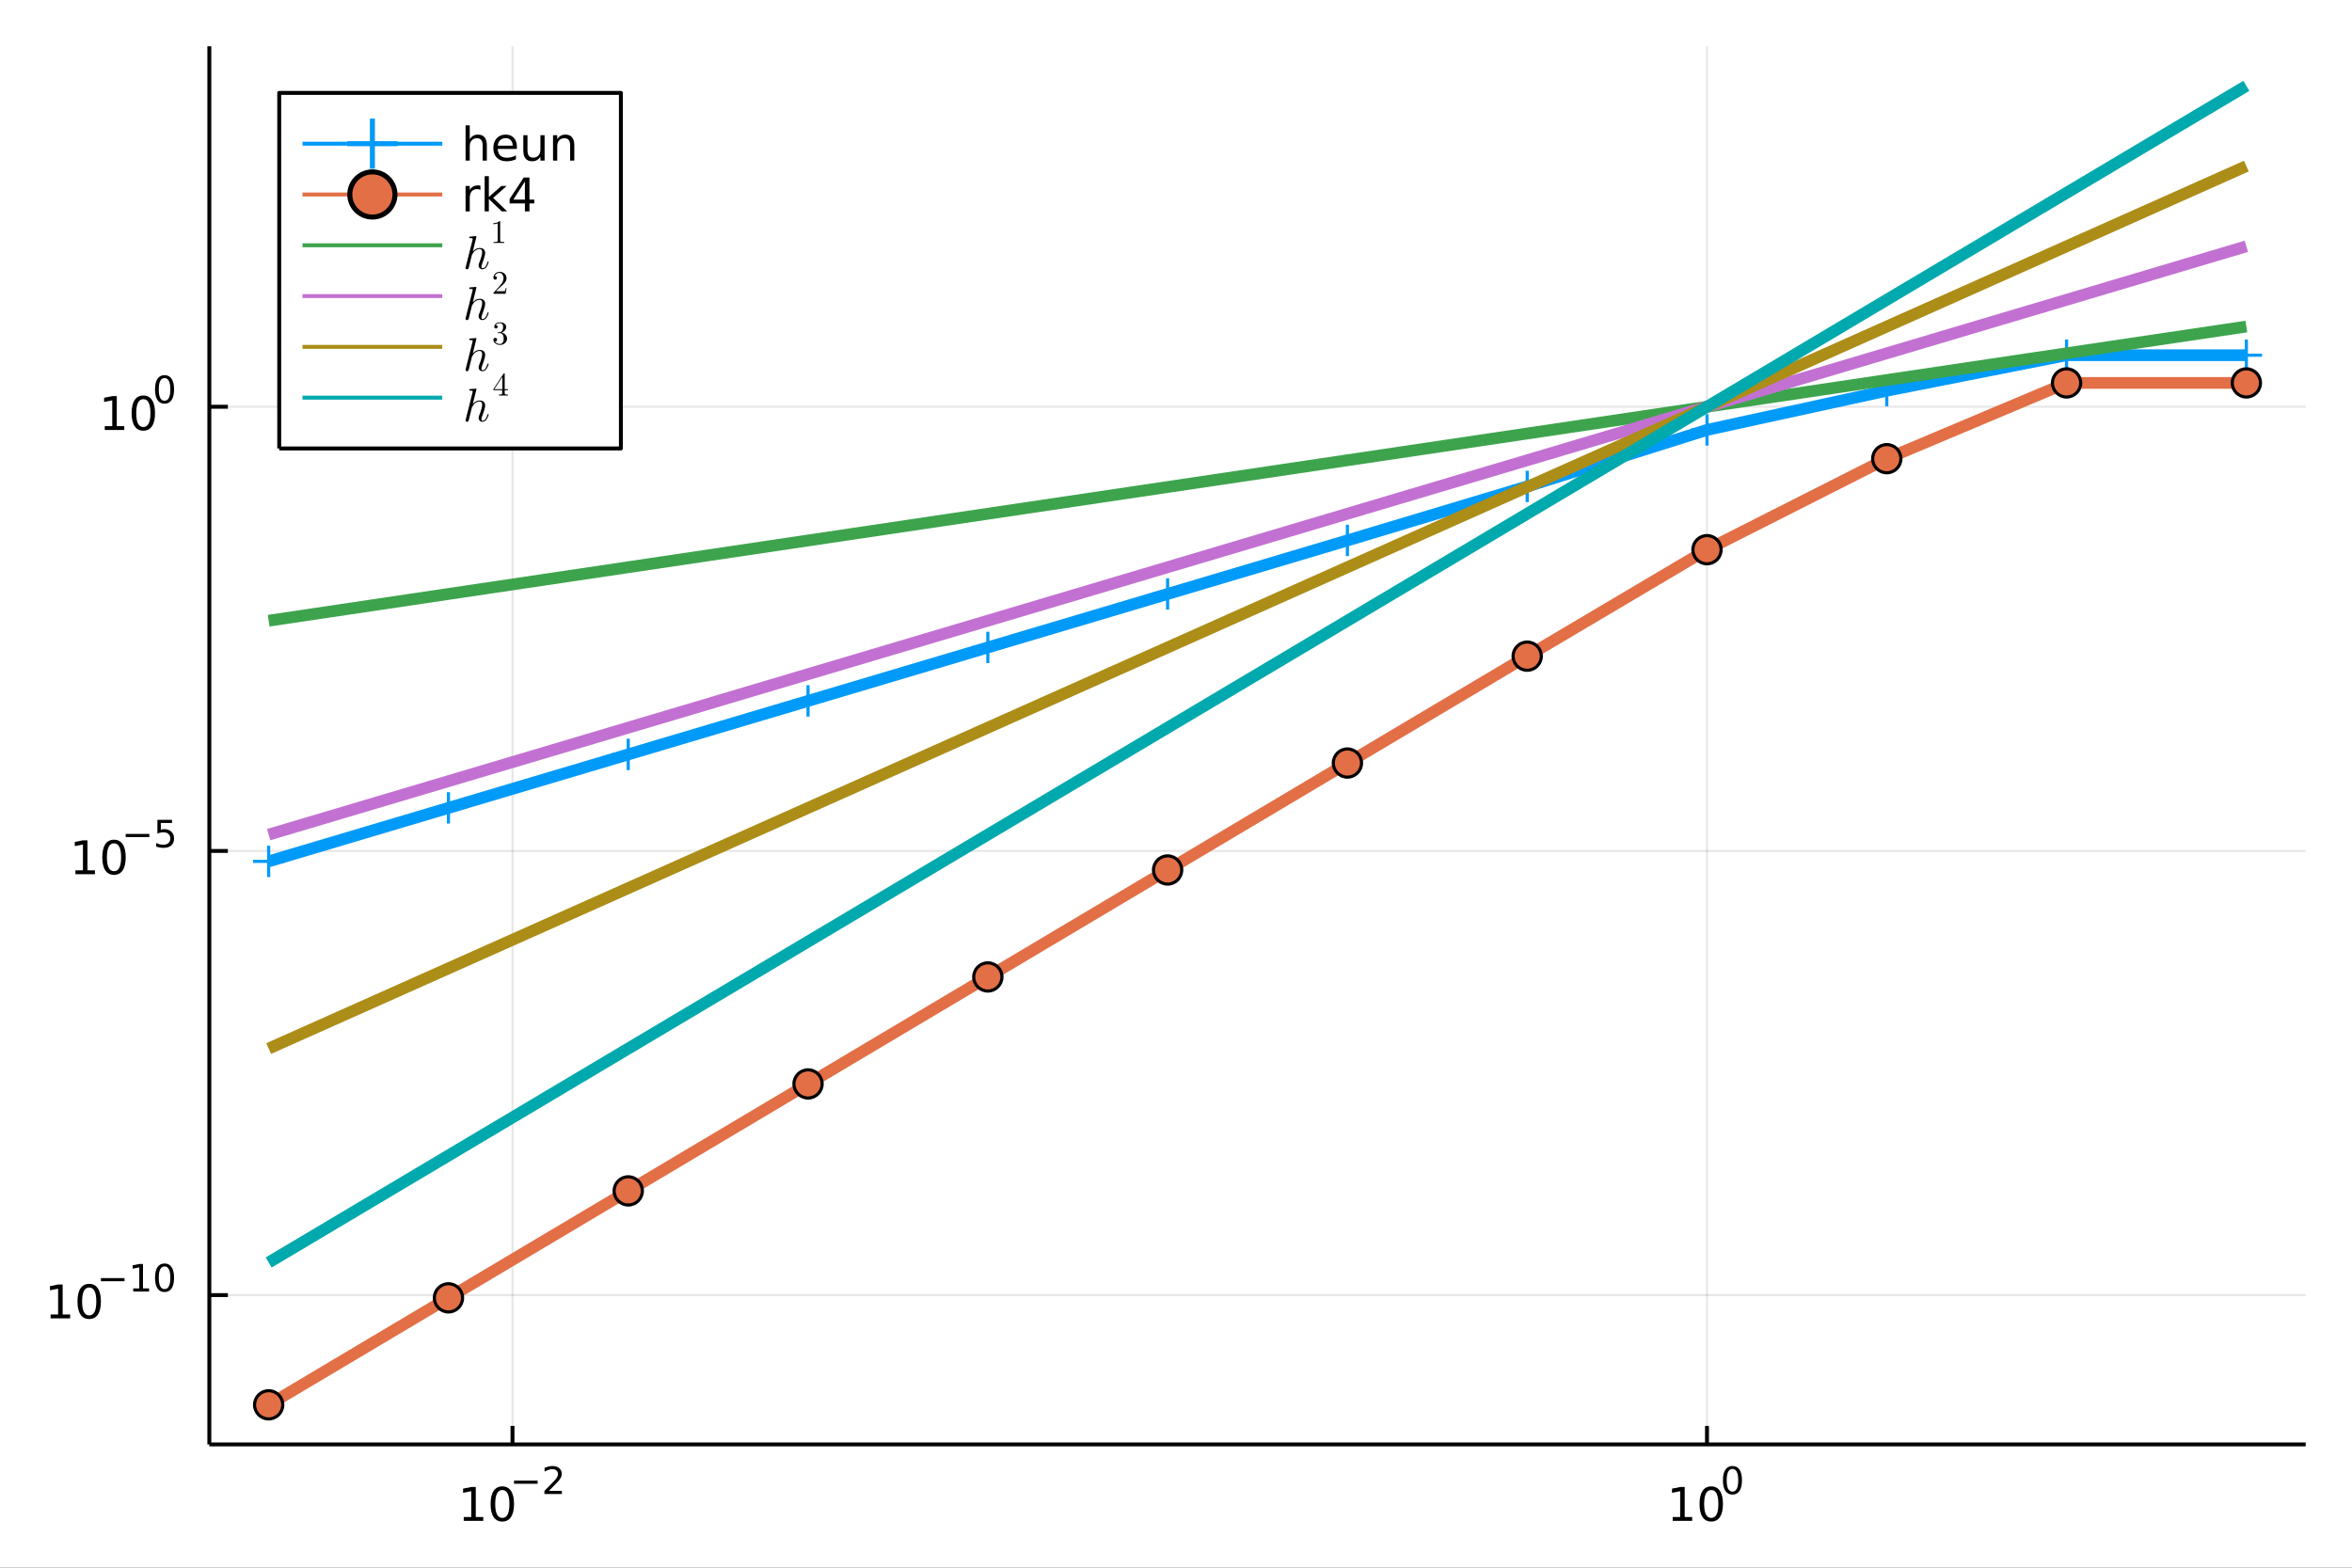 <?xml version="1.0" encoding="utf-8"?>
<svg xmlns="http://www.w3.org/2000/svg" xmlns:xlink="http://www.w3.org/1999/xlink" width="600" height="400" viewBox="0 0 2400 1600">
<rect x="0" y="0" width="2400" height="1600" fill="#333333" stroke="none"/>
<defs>
  <clipPath id="clip980">
    <rect x="0" y="0" width="2400" height="1600"/>
  </clipPath>
</defs>
<path clip-path="url(#clip980)" d="
M0 1600 L2400 1600 L2400 0 L0 0  Z
  " fill="#ffffff" fill-rule="evenodd" fill-opacity="1"/>
<defs>
  <clipPath id="clip981">
    <rect x="480" y="0" width="1681" height="1600"/>
  </clipPath>
</defs>
<defs>
  <clipPath id="clip982">
    <rect x="193" y="47" width="2160" height="1440"/>
  </clipPath>
</defs>
<path clip-path="url(#clip980)" d="
M213.607 1474.16 L2352.76 1474.16 L2352.76 47.244 L213.607 47.244  Z
  " fill="#ffffff" fill-rule="evenodd" fill-opacity="1"/>
<defs>
  <clipPath id="clip983">
    <rect x="213" y="47" width="2140" height="1428"/>
  </clipPath>
</defs>
<polyline clip-path="url(#clip983)" style="stroke:#000000; stroke-linecap:butt; stroke-linejoin:round; stroke-width:2; stroke-opacity:0.1; fill:none" points="
  522.948,1474.16 522.948,47.244 
  "/>
<polyline clip-path="url(#clip983)" style="stroke:#000000; stroke-linecap:butt; stroke-linejoin:round; stroke-width:2; stroke-opacity:0.1; fill:none" points="
  1741.83,1474.16 1741.83,47.244 
  "/>
<polyline clip-path="url(#clip980)" style="stroke:#000000; stroke-linecap:butt; stroke-linejoin:round; stroke-width:4; stroke-opacity:1; fill:none" points="
  213.607,1474.16 2352.76,1474.16 
  "/>
<polyline clip-path="url(#clip980)" style="stroke:#000000; stroke-linecap:butt; stroke-linejoin:round; stroke-width:4; stroke-opacity:1; fill:none" points="
  522.948,1474.16 522.948,1455.27 
  "/>
<polyline clip-path="url(#clip980)" style="stroke:#000000; stroke-linecap:butt; stroke-linejoin:round; stroke-width:4; stroke-opacity:1; fill:none" points="
  1741.83,1474.16 1741.83,1455.27 
  "/>
<path clip-path="url(#clip980)" d="M473.214 1548.29 L480.853 1548.29 L480.853 1521.92 L472.543 1523.59 L472.543 1519.33 L480.806 1517.66 L485.482 1517.66 L485.482 1548.29 L493.121 1548.29 L493.121 1552.22 L473.214 1552.22 L473.214 1548.29 Z" fill="#000000" fill-rule="evenodd" fill-opacity="1" /><path clip-path="url(#clip980)" d="M512.566 1520.74 Q508.954 1520.74 507.126 1524.31 Q505.32 1527.85 505.32 1534.98 Q505.32 1542.09 507.126 1545.65 Q508.954 1549.19 512.566 1549.19 Q516.2 1549.19 518.005 1545.65 Q519.834 1542.09 519.834 1534.98 Q519.834 1527.85 518.005 1524.31 Q516.2 1520.74 512.566 1520.74 M512.566 1517.04 Q518.376 1517.04 521.431 1521.65 Q524.51 1526.23 524.51 1534.98 Q524.51 1543.71 521.431 1548.31 Q518.376 1552.9 512.566 1552.9 Q506.755 1552.9 503.677 1548.31 Q500.621 1543.71 500.621 1534.98 Q500.621 1526.23 503.677 1521.65 Q506.755 1517.04 512.566 1517.04 Z" fill="#000000" fill-rule="evenodd" fill-opacity="1" /><path clip-path="url(#clip980)" d="M524.51 1511.14 L548.621 1511.14 L548.621 1514.34 L524.51 1514.34 L524.51 1511.14 Z" fill="#000000" fill-rule="evenodd" fill-opacity="1" /><path clip-path="url(#clip980)" d="M560.094 1521.62 L573.354 1521.62 L573.354 1524.81 L555.524 1524.81 L555.524 1521.62 Q557.687 1519.38 561.411 1515.62 Q565.153 1511.84 566.113 1510.75 Q567.937 1508.7 568.652 1507.29 Q569.385 1505.86 569.385 1504.48 Q569.385 1502.24 567.805 1500.83 Q566.244 1499.42 563.724 1499.42 Q561.937 1499.42 559.944 1500.04 Q557.969 1500.67 555.712 1501.93 L555.712 1498.09 Q558.007 1497.17 560 1496.7 Q561.994 1496.23 563.649 1496.23 Q568.012 1496.23 570.608 1498.41 Q573.203 1500.59 573.203 1504.24 Q573.203 1505.97 572.545 1507.53 Q571.905 1509.07 570.194 1511.18 Q569.724 1511.72 567.204 1514.34 Q564.683 1516.93 560.094 1521.62 Z" fill="#000000" fill-rule="evenodd" fill-opacity="1" /><path clip-path="url(#clip980)" d="M1706.82 1548.29 L1714.45 1548.29 L1714.45 1521.92 L1706.14 1523.59 L1706.14 1519.33 L1714.41 1517.66 L1719.08 1517.66 L1719.08 1548.29 L1726.72 1548.29 L1726.72 1552.22 L1706.82 1552.22 L1706.82 1548.29 Z" fill="#000000" fill-rule="evenodd" fill-opacity="1" /><path clip-path="url(#clip980)" d="M1746.17 1520.74 Q1742.56 1520.74 1740.73 1524.31 Q1738.92 1527.85 1738.92 1534.98 Q1738.92 1542.09 1740.73 1545.65 Q1742.56 1549.19 1746.17 1549.19 Q1749.8 1549.19 1751.61 1545.65 Q1753.44 1542.09 1753.44 1534.98 Q1753.44 1527.85 1751.61 1524.31 Q1749.8 1520.74 1746.17 1520.74 M1746.17 1517.04 Q1751.98 1517.04 1755.03 1521.65 Q1758.11 1526.23 1758.11 1534.98 Q1758.11 1543.71 1755.03 1548.31 Q1751.98 1552.9 1746.17 1552.9 Q1740.36 1552.9 1737.28 1548.31 Q1734.22 1543.71 1734.22 1534.98 Q1734.22 1526.23 1737.28 1521.65 Q1740.36 1517.04 1746.17 1517.04 Z" fill="#000000" fill-rule="evenodd" fill-opacity="1" /><path clip-path="url(#clip980)" d="M1767.82 1499.24 Q1764.88 1499.24 1763.4 1502.13 Q1761.93 1505.01 1761.93 1510.8 Q1761.93 1516.58 1763.4 1519.47 Q1764.88 1522.35 1767.82 1522.35 Q1770.77 1522.35 1772.24 1519.47 Q1773.72 1516.58 1773.72 1510.8 Q1773.72 1505.01 1772.24 1502.13 Q1770.77 1499.24 1767.82 1499.24 M1767.82 1496.23 Q1772.54 1496.23 1775.02 1499.97 Q1777.52 1503.69 1777.52 1510.8 Q1777.52 1517.89 1775.02 1521.64 Q1772.54 1525.36 1767.82 1525.36 Q1763.1 1525.36 1760.59 1521.64 Q1758.11 1517.89 1758.11 1510.8 Q1758.11 1503.69 1760.59 1499.97 Q1763.1 1496.23 1767.82 1496.23 Z" fill="#000000" fill-rule="evenodd" fill-opacity="1" /><polyline clip-path="url(#clip983)" style="stroke:#000000; stroke-linecap:butt; stroke-linejoin:round; stroke-width:2; stroke-opacity:0.1; fill:none" points="
  213.607,1321.8 2352.76,1321.8 
  "/>
<polyline clip-path="url(#clip983)" style="stroke:#000000; stroke-linecap:butt; stroke-linejoin:round; stroke-width:2; stroke-opacity:0.1; fill:none" points="
  213.607,868.473 2352.76,868.473 
  "/>
<polyline clip-path="url(#clip983)" style="stroke:#000000; stroke-linecap:butt; stroke-linejoin:round; stroke-width:2; stroke-opacity:0.1; fill:none" points="
  213.607,415.145 2352.76,415.145 
  "/>
<polyline clip-path="url(#clip980)" style="stroke:#000000; stroke-linecap:butt; stroke-linejoin:round; stroke-width:4; stroke-opacity:1; fill:none" points="
  213.607,1474.16 213.607,47.244 
  "/>
<polyline clip-path="url(#clip980)" style="stroke:#000000; stroke-linecap:butt; stroke-linejoin:round; stroke-width:4; stroke-opacity:1; fill:none" points="
  213.607,1321.8 232.505,1321.8 
  "/>
<polyline clip-path="url(#clip980)" style="stroke:#000000; stroke-linecap:butt; stroke-linejoin:round; stroke-width:4; stroke-opacity:1; fill:none" points="
  213.607,868.473 232.505,868.473 
  "/>
<polyline clip-path="url(#clip980)" style="stroke:#000000; stroke-linecap:butt; stroke-linejoin:round; stroke-width:4; stroke-opacity:1; fill:none" points="
  213.607,415.145 232.505,415.145 
  "/>
<path clip-path="url(#clip980)" d="M51.663 1341.59 L59.302 1341.59 L59.302 1315.23 L50.992 1316.89 L50.992 1312.64 L59.256 1310.97 L63.932 1310.97 L63.932 1341.59 L71.571 1341.59 L71.571 1345.53 L51.663 1345.53 L51.663 1341.59 Z" fill="#000000" fill-rule="evenodd" fill-opacity="1" /><path clip-path="url(#clip980)" d="M91.015 1314.05 Q87.404 1314.05 85.575 1317.61 Q83.77 1321.15 83.77 1328.28 Q83.77 1335.39 85.575 1338.95 Q87.404 1342.5 91.015 1342.5 Q94.649 1342.5 96.455 1338.95 Q98.284 1335.39 98.284 1328.28 Q98.284 1321.15 96.455 1317.61 Q94.649 1314.05 91.015 1314.05 M91.015 1310.34 Q96.825 1310.34 99.881 1314.95 Q102.959 1319.53 102.959 1328.28 Q102.959 1337.01 99.881 1341.62 Q96.825 1346.2 91.015 1346.2 Q85.205 1346.2 82.126 1341.62 Q79.071 1337.01 79.071 1328.28 Q79.071 1319.53 82.126 1314.95 Q85.205 1310.34 91.015 1310.34 Z" fill="#000000" fill-rule="evenodd" fill-opacity="1" /><path clip-path="url(#clip980)" d="M102.959 1304.44 L127.071 1304.44 L127.071 1307.64 L102.959 1307.64 L102.959 1304.44 Z" fill="#000000" fill-rule="evenodd" fill-opacity="1" /><path clip-path="url(#clip980)" d="M135.929 1314.92 L142.136 1314.92 L142.136 1293.5 L135.384 1294.85 L135.384 1291.39 L142.098 1290.04 L145.898 1290.04 L145.898 1314.92 L152.104 1314.92 L152.104 1318.12 L135.929 1318.12 L135.929 1314.92 Z" fill="#000000" fill-rule="evenodd" fill-opacity="1" /><path clip-path="url(#clip980)" d="M167.903 1292.54 Q164.969 1292.54 163.483 1295.44 Q162.016 1298.31 162.016 1304.11 Q162.016 1309.88 163.483 1312.78 Q164.969 1315.65 167.903 1315.65 Q170.855 1315.65 172.322 1312.78 Q173.808 1309.88 173.808 1304.11 Q173.808 1298.31 172.322 1295.44 Q170.855 1292.54 167.903 1292.54 M167.903 1289.53 Q172.623 1289.53 175.106 1293.27 Q177.607 1297 177.607 1304.11 Q177.607 1311.2 175.106 1314.94 Q172.623 1318.66 167.903 1318.66 Q163.182 1318.66 160.68 1314.94 Q158.198 1311.2 158.198 1304.11 Q158.198 1297 160.68 1293.27 Q163.182 1289.53 167.903 1289.53 Z" fill="#000000" fill-rule="evenodd" fill-opacity="1" /><path clip-path="url(#clip980)" d="M76.979 888.265 L84.618 888.265 L84.618 861.9 L76.307 863.567 L76.307 859.307 L84.571 857.641 L89.247 857.641 L89.247 888.265 L96.886 888.265 L96.886 892.201 L76.979 892.201 L76.979 888.265 Z" fill="#000000" fill-rule="evenodd" fill-opacity="1" /><path clip-path="url(#clip980)" d="M116.33 860.719 Q112.719 860.719 110.891 864.284 Q109.085 867.826 109.085 874.955 Q109.085 882.062 110.891 885.627 Q112.719 889.168 116.33 889.168 Q119.965 889.168 121.77 885.627 Q123.599 882.062 123.599 874.955 Q123.599 867.826 121.77 864.284 Q119.965 860.719 116.33 860.719 M116.33 857.016 Q122.14 857.016 125.196 861.622 Q128.275 866.205 128.275 874.955 Q128.275 883.682 125.196 888.289 Q122.14 892.872 116.33 892.872 Q110.52 892.872 107.441 888.289 Q104.386 883.682 104.386 874.955 Q104.386 866.205 107.441 861.622 Q110.52 857.016 116.33 857.016 Z" fill="#000000" fill-rule="evenodd" fill-opacity="1" /><path clip-path="url(#clip980)" d="M128.275 851.117 L152.386 851.117 L152.386 854.314 L128.275 854.314 L128.275 851.117 Z" fill="#000000" fill-rule="evenodd" fill-opacity="1" /><path clip-path="url(#clip980)" d="M160.624 836.71 L175.539 836.71 L175.539 839.908 L164.103 839.908 L164.103 846.791 Q164.931 846.509 165.759 846.377 Q166.586 846.227 167.414 846.227 Q172.116 846.227 174.862 848.804 Q177.607 851.38 177.607 855.781 Q177.607 860.314 174.786 862.834 Q171.965 865.336 166.831 865.336 Q165.063 865.336 163.22 865.035 Q161.395 864.734 159.439 864.132 L159.439 860.314 Q161.132 861.236 162.937 861.687 Q164.743 862.138 166.755 862.138 Q170.009 862.138 171.909 860.427 Q173.808 858.715 173.808 855.781 Q173.808 852.847 171.909 851.136 Q170.009 849.424 166.755 849.424 Q165.232 849.424 163.709 849.763 Q162.204 850.101 160.624 850.816 L160.624 836.71 Z" fill="#000000" fill-rule="evenodd" fill-opacity="1" /><path clip-path="url(#clip980)" d="M106.902 434.938 L114.541 434.938 L114.541 408.572 L106.231 410.239 L106.231 405.98 L114.494 404.313 L119.17 404.313 L119.17 434.938 L126.809 434.938 L126.809 438.873 L106.902 438.873 L106.902 434.938 Z" fill="#000000" fill-rule="evenodd" fill-opacity="1" /><path clip-path="url(#clip980)" d="M146.253 407.392 Q142.642 407.392 140.814 410.956 Q139.008 414.498 139.008 421.628 Q139.008 428.734 140.814 432.299 Q142.642 435.84 146.253 435.84 Q149.888 435.84 151.693 432.299 Q153.522 428.734 153.522 421.628 Q153.522 414.498 151.693 410.956 Q149.888 407.392 146.253 407.392 M146.253 403.688 Q152.064 403.688 155.119 408.294 Q158.198 412.878 158.198 421.628 Q158.198 430.354 155.119 434.961 Q152.064 439.544 146.253 439.544 Q140.443 439.544 137.365 434.961 Q134.309 430.354 134.309 421.628 Q134.309 412.878 137.365 408.294 Q140.443 403.688 146.253 403.688 Z" fill="#000000" fill-rule="evenodd" fill-opacity="1" /><path clip-path="url(#clip980)" d="M167.903 385.884 Q164.969 385.884 163.483 388.78 Q162.016 391.658 162.016 397.451 Q162.016 403.225 163.483 406.121 Q164.969 408.999 167.903 408.999 Q170.855 408.999 172.322 406.121 Q173.808 403.225 173.808 397.451 Q173.808 391.658 172.322 388.78 Q170.855 385.884 167.903 385.884 M167.903 382.875 Q172.623 382.875 175.106 386.617 Q177.607 390.341 177.607 397.451 Q177.607 404.541 175.106 408.284 Q172.623 412.008 167.903 412.008 Q163.182 412.008 160.68 408.284 Q158.198 404.541 158.198 397.451 Q158.198 390.341 160.68 386.617 Q163.182 382.875 167.903 382.875 Z" fill="#000000" fill-rule="evenodd" fill-opacity="1" /><polyline clip-path="url(#clip983)" style="stroke:#009af9; stroke-linecap:butt; stroke-linejoin:round; stroke-width:12; stroke-opacity:1; fill:none" points="
  2292.21,362.533 2108.75,362.533 1925.29,398.747 1741.83,438.77 1558.37,496.463 1374.91,551.552 1191.45,606.194 1007.99,660.784 824.531,715.369 641.07,769.955 
  457.61,824.541 274.149,879.127 
  "/>
<line clip-path="url(#clip983)" x1="2292.21" y1="362.533" x2="2292.21" y2="346.533" style="stroke:#009af9; stroke-width:3.2; stroke-opacity:1"/>
<line clip-path="url(#clip983)" x1="2292.21" y1="362.533" x2="2276.21" y2="362.533" style="stroke:#009af9; stroke-width:3.2; stroke-opacity:1"/>
<line clip-path="url(#clip983)" x1="2292.21" y1="362.533" x2="2292.21" y2="378.533" style="stroke:#009af9; stroke-width:3.2; stroke-opacity:1"/>
<line clip-path="url(#clip983)" x1="2292.21" y1="362.533" x2="2308.21" y2="362.533" style="stroke:#009af9; stroke-width:3.2; stroke-opacity:1"/>
<line clip-path="url(#clip983)" x1="2108.75" y1="362.533" x2="2108.75" y2="346.533" style="stroke:#009af9; stroke-width:3.2; stroke-opacity:1"/>
<line clip-path="url(#clip983)" x1="2108.75" y1="362.533" x2="2092.75" y2="362.533" style="stroke:#009af9; stroke-width:3.2; stroke-opacity:1"/>
<line clip-path="url(#clip983)" x1="2108.75" y1="362.533" x2="2108.75" y2="378.533" style="stroke:#009af9; stroke-width:3.2; stroke-opacity:1"/>
<line clip-path="url(#clip983)" x1="2108.75" y1="362.533" x2="2124.75" y2="362.533" style="stroke:#009af9; stroke-width:3.2; stroke-opacity:1"/>
<line clip-path="url(#clip983)" x1="1925.29" y1="398.747" x2="1925.29" y2="382.747" style="stroke:#009af9; stroke-width:3.2; stroke-opacity:1"/>
<line clip-path="url(#clip983)" x1="1925.29" y1="398.747" x2="1909.29" y2="398.747" style="stroke:#009af9; stroke-width:3.2; stroke-opacity:1"/>
<line clip-path="url(#clip983)" x1="1925.29" y1="398.747" x2="1925.29" y2="414.747" style="stroke:#009af9; stroke-width:3.2; stroke-opacity:1"/>
<line clip-path="url(#clip983)" x1="1925.29" y1="398.747" x2="1941.29" y2="398.747" style="stroke:#009af9; stroke-width:3.2; stroke-opacity:1"/>
<line clip-path="url(#clip983)" x1="1741.83" y1="438.77" x2="1741.83" y2="422.77" style="stroke:#009af9; stroke-width:3.2; stroke-opacity:1"/>
<line clip-path="url(#clip983)" x1="1741.83" y1="438.77" x2="1725.83" y2="438.77" style="stroke:#009af9; stroke-width:3.2; stroke-opacity:1"/>
<line clip-path="url(#clip983)" x1="1741.83" y1="438.77" x2="1741.83" y2="454.77" style="stroke:#009af9; stroke-width:3.2; stroke-opacity:1"/>
<line clip-path="url(#clip983)" x1="1741.83" y1="438.77" x2="1757.83" y2="438.77" style="stroke:#009af9; stroke-width:3.2; stroke-opacity:1"/>
<line clip-path="url(#clip983)" x1="1558.37" y1="496.463" x2="1558.37" y2="480.463" style="stroke:#009af9; stroke-width:3.2; stroke-opacity:1"/>
<line clip-path="url(#clip983)" x1="1558.37" y1="496.463" x2="1542.37" y2="496.463" style="stroke:#009af9; stroke-width:3.2; stroke-opacity:1"/>
<line clip-path="url(#clip983)" x1="1558.37" y1="496.463" x2="1558.37" y2="512.463" style="stroke:#009af9; stroke-width:3.2; stroke-opacity:1"/>
<line clip-path="url(#clip983)" x1="1558.37" y1="496.463" x2="1574.37" y2="496.463" style="stroke:#009af9; stroke-width:3.2; stroke-opacity:1"/>
<line clip-path="url(#clip983)" x1="1374.91" y1="551.552" x2="1374.91" y2="535.552" style="stroke:#009af9; stroke-width:3.2; stroke-opacity:1"/>
<line clip-path="url(#clip983)" x1="1374.91" y1="551.552" x2="1358.91" y2="551.552" style="stroke:#009af9; stroke-width:3.2; stroke-opacity:1"/>
<line clip-path="url(#clip983)" x1="1374.91" y1="551.552" x2="1374.91" y2="567.552" style="stroke:#009af9; stroke-width:3.2; stroke-opacity:1"/>
<line clip-path="url(#clip983)" x1="1374.91" y1="551.552" x2="1390.91" y2="551.552" style="stroke:#009af9; stroke-width:3.2; stroke-opacity:1"/>
<line clip-path="url(#clip983)" x1="1191.45" y1="606.194" x2="1191.45" y2="590.194" style="stroke:#009af9; stroke-width:3.2; stroke-opacity:1"/>
<line clip-path="url(#clip983)" x1="1191.45" y1="606.194" x2="1175.45" y2="606.194" style="stroke:#009af9; stroke-width:3.2; stroke-opacity:1"/>
<line clip-path="url(#clip983)" x1="1191.45" y1="606.194" x2="1191.45" y2="622.194" style="stroke:#009af9; stroke-width:3.2; stroke-opacity:1"/>
<line clip-path="url(#clip983)" x1="1191.45" y1="606.194" x2="1207.45" y2="606.194" style="stroke:#009af9; stroke-width:3.2; stroke-opacity:1"/>
<line clip-path="url(#clip983)" x1="1007.99" y1="660.784" x2="1007.99" y2="644.784" style="stroke:#009af9; stroke-width:3.2; stroke-opacity:1"/>
<line clip-path="url(#clip983)" x1="1007.99" y1="660.784" x2="991.991" y2="660.784" style="stroke:#009af9; stroke-width:3.2; stroke-opacity:1"/>
<line clip-path="url(#clip983)" x1="1007.99" y1="660.784" x2="1007.99" y2="676.784" style="stroke:#009af9; stroke-width:3.2; stroke-opacity:1"/>
<line clip-path="url(#clip983)" x1="1007.99" y1="660.784" x2="1023.99" y2="660.784" style="stroke:#009af9; stroke-width:3.2; stroke-opacity:1"/>
<line clip-path="url(#clip983)" x1="824.531" y1="715.369" x2="824.531" y2="699.369" style="stroke:#009af9; stroke-width:3.2; stroke-opacity:1"/>
<line clip-path="url(#clip983)" x1="824.531" y1="715.369" x2="808.531" y2="715.369" style="stroke:#009af9; stroke-width:3.2; stroke-opacity:1"/>
<line clip-path="url(#clip983)" x1="824.531" y1="715.369" x2="824.531" y2="731.369" style="stroke:#009af9; stroke-width:3.2; stroke-opacity:1"/>
<line clip-path="url(#clip983)" x1="824.531" y1="715.369" x2="840.531" y2="715.369" style="stroke:#009af9; stroke-width:3.2; stroke-opacity:1"/>
<line clip-path="url(#clip983)" x1="641.07" y1="769.955" x2="641.07" y2="753.955" style="stroke:#009af9; stroke-width:3.2; stroke-opacity:1"/>
<line clip-path="url(#clip983)" x1="641.07" y1="769.955" x2="625.07" y2="769.955" style="stroke:#009af9; stroke-width:3.2; stroke-opacity:1"/>
<line clip-path="url(#clip983)" x1="641.07" y1="769.955" x2="641.07" y2="785.955" style="stroke:#009af9; stroke-width:3.2; stroke-opacity:1"/>
<line clip-path="url(#clip983)" x1="641.07" y1="769.955" x2="657.07" y2="769.955" style="stroke:#009af9; stroke-width:3.2; stroke-opacity:1"/>
<line clip-path="url(#clip983)" x1="457.61" y1="824.541" x2="457.61" y2="808.541" style="stroke:#009af9; stroke-width:3.2; stroke-opacity:1"/>
<line clip-path="url(#clip983)" x1="457.61" y1="824.541" x2="441.61" y2="824.541" style="stroke:#009af9; stroke-width:3.2; stroke-opacity:1"/>
<line clip-path="url(#clip983)" x1="457.61" y1="824.541" x2="457.61" y2="840.541" style="stroke:#009af9; stroke-width:3.2; stroke-opacity:1"/>
<line clip-path="url(#clip983)" x1="457.61" y1="824.541" x2="473.61" y2="824.541" style="stroke:#009af9; stroke-width:3.2; stroke-opacity:1"/>
<line clip-path="url(#clip983)" x1="274.149" y1="879.127" x2="274.149" y2="863.127" style="stroke:#009af9; stroke-width:3.2; stroke-opacity:1"/>
<line clip-path="url(#clip983)" x1="274.149" y1="879.127" x2="258.149" y2="879.127" style="stroke:#009af9; stroke-width:3.2; stroke-opacity:1"/>
<line clip-path="url(#clip983)" x1="274.149" y1="879.127" x2="274.149" y2="895.127" style="stroke:#009af9; stroke-width:3.2; stroke-opacity:1"/>
<line clip-path="url(#clip983)" x1="274.149" y1="879.127" x2="290.149" y2="879.127" style="stroke:#009af9; stroke-width:3.2; stroke-opacity:1"/>
<polyline clip-path="url(#clip983)" style="stroke:#e26f46; stroke-linecap:butt; stroke-linejoin:round; stroke-width:12; stroke-opacity:1; fill:none" points="
  2292.21,390.813 2108.75,390.813 1925.29,468.13 1741.83,561.027 1558.37,669.677 1374.91,778.766 1191.45,887.92 1007.99,997.087 824.531,1106.26 641.07,1215.43 
  457.61,1324.6 274.149,1433.78 
  "/>
<circle clip-path="url(#clip983)" cx="2292.21" cy="390.813" r="14.4" fill="#e26f46" fill-rule="evenodd" fill-opacity="1" stroke="#000000" stroke-opacity="1" stroke-width="3.2"/>
<circle clip-path="url(#clip983)" cx="2108.75" cy="390.813" r="14.4" fill="#e26f46" fill-rule="evenodd" fill-opacity="1" stroke="#000000" stroke-opacity="1" stroke-width="3.2"/>
<circle clip-path="url(#clip983)" cx="1925.29" cy="468.13" r="14.4" fill="#e26f46" fill-rule="evenodd" fill-opacity="1" stroke="#000000" stroke-opacity="1" stroke-width="3.2"/>
<circle clip-path="url(#clip983)" cx="1741.83" cy="561.027" r="14.4" fill="#e26f46" fill-rule="evenodd" fill-opacity="1" stroke="#000000" stroke-opacity="1" stroke-width="3.2"/>
<circle clip-path="url(#clip983)" cx="1558.37" cy="669.677" r="14.4" fill="#e26f46" fill-rule="evenodd" fill-opacity="1" stroke="#000000" stroke-opacity="1" stroke-width="3.2"/>
<circle clip-path="url(#clip983)" cx="1374.91" cy="778.766" r="14.4" fill="#e26f46" fill-rule="evenodd" fill-opacity="1" stroke="#000000" stroke-opacity="1" stroke-width="3.2"/>
<circle clip-path="url(#clip983)" cx="1191.45" cy="887.92" r="14.4" fill="#e26f46" fill-rule="evenodd" fill-opacity="1" stroke="#000000" stroke-opacity="1" stroke-width="3.2"/>
<circle clip-path="url(#clip983)" cx="1007.99" cy="997.087" r="14.4" fill="#e26f46" fill-rule="evenodd" fill-opacity="1" stroke="#000000" stroke-opacity="1" stroke-width="3.2"/>
<circle clip-path="url(#clip983)" cx="824.531" cy="1106.26" r="14.4" fill="#e26f46" fill-rule="evenodd" fill-opacity="1" stroke="#000000" stroke-opacity="1" stroke-width="3.2"/>
<circle clip-path="url(#clip983)" cx="641.07" cy="1215.43" r="14.4" fill="#e26f46" fill-rule="evenodd" fill-opacity="1" stroke="#000000" stroke-opacity="1" stroke-width="3.2"/>
<circle clip-path="url(#clip983)" cx="457.61" cy="1324.6" r="14.4" fill="#e26f46" fill-rule="evenodd" fill-opacity="1" stroke="#000000" stroke-opacity="1" stroke-width="3.2"/>
<circle clip-path="url(#clip983)" cx="274.149" cy="1433.78" r="14.4" fill="#e26f46" fill-rule="evenodd" fill-opacity="1" stroke="#000000" stroke-opacity="1" stroke-width="3.2"/>
<polyline clip-path="url(#clip983)" style="stroke:#3da44d; stroke-linecap:butt; stroke-linejoin:round; stroke-width:12; stroke-opacity:1; fill:none" points="
  2292.21,333.266 2108.75,360.559 1925.29,387.852 1741.83,415.145 1558.37,442.438 1374.91,469.731 1191.45,497.024 1007.99,524.317 824.531,551.611 641.07,578.904 
  457.61,606.197 274.149,633.49 
  "/>
<polyline clip-path="url(#clip983)" style="stroke:#c271d2; stroke-linecap:butt; stroke-linejoin:round; stroke-width:12; stroke-opacity:1; fill:none" points="
  2292.21,251.387 2108.75,305.973 1925.29,360.559 1741.83,415.145 1558.37,469.731 1374.91,524.317 1191.45,578.904 1007.99,633.49 824.531,688.076 641.07,742.662 
  457.61,797.248 274.149,851.834 
  "/>
<polyline clip-path="url(#clip983)" style="stroke:#ac8d18; stroke-linecap:butt; stroke-linejoin:round; stroke-width:12; stroke-opacity:1; fill:none" points="
  2292.21,169.508 2108.75,251.387 1925.29,333.266 1741.83,415.145 1558.37,497.024 1374.91,578.904 1191.45,660.783 1007.99,742.662 824.531,824.541 641.07,906.42 
  457.61,988.299 274.149,1070.18 
  "/>
<polyline clip-path="url(#clip983)" style="stroke:#00a9ad; stroke-linecap:butt; stroke-linejoin:round; stroke-width:12; stroke-opacity:1; fill:none" points="
  2292.21,87.629 2108.75,196.801 1925.29,305.973 1741.83,415.145 1558.37,524.317 1374.91,633.49 1191.45,742.662 1007.99,851.834 824.531,961.006 641.07,1070.18 
  457.61,1179.35 274.149,1288.52 
  "/>
<path clip-path="url(#clip980)" d="
M284.912 457.688 L633.567 457.688 L633.567 94.808 L284.912 94.808  Z
  " fill="#ffffff" fill-rule="evenodd" fill-opacity="1"/>
<polyline clip-path="url(#clip980)" style="stroke:#000000; stroke-linecap:butt; stroke-linejoin:round; stroke-width:4; stroke-opacity:1; fill:none" points="
  284.912,457.688 633.567,457.688 633.567,94.808 284.912,94.808 284.912,457.688 
  "/>
<polyline clip-path="url(#clip980)" style="stroke:#009af9; stroke-linecap:butt; stroke-linejoin:round; stroke-width:4; stroke-opacity:1; fill:none" points="
  308.681,146.648 451.291,146.648 
  "/>
<line clip-path="url(#clip980)" x1="379.986" y1="146.648" x2="379.986" y2="121.048" style="stroke:#009af9; stroke-width:5.12; stroke-opacity:1"/>
<line clip-path="url(#clip980)" x1="379.986" y1="146.648" x2="354.386" y2="146.648" style="stroke:#009af9; stroke-width:5.12; stroke-opacity:1"/>
<line clip-path="url(#clip980)" x1="379.986" y1="146.648" x2="379.986" y2="172.248" style="stroke:#009af9; stroke-width:5.12; stroke-opacity:1"/>
<line clip-path="url(#clip980)" x1="379.986" y1="146.648" x2="405.586" y2="146.648" style="stroke:#009af9; stroke-width:5.12; stroke-opacity:1"/>
<path clip-path="url(#clip980)" d="M496.772 148.28 L496.772 163.928 L492.513 163.928 L492.513 148.419 Q492.513 144.738 491.077 142.91 Q489.642 141.081 486.772 141.081 Q483.323 141.081 481.332 143.28 Q479.341 145.479 479.341 149.275 L479.341 163.928 L475.059 163.928 L475.059 127.91 L479.341 127.91 L479.341 142.03 Q480.869 139.692 482.929 138.535 Q485.013 137.377 487.721 137.377 Q492.188 137.377 494.48 140.155 Q496.772 142.91 496.772 148.28 Z" fill="#000000" fill-rule="evenodd" fill-opacity="1" /><path clip-path="url(#clip980)" d="M527.443 149.9 L527.443 151.984 L507.86 151.984 Q508.137 156.382 510.499 158.697 Q512.883 160.988 517.119 160.988 Q519.573 160.988 521.864 160.386 Q524.179 159.785 526.448 158.581 L526.448 162.609 Q524.156 163.581 521.749 164.09 Q519.341 164.599 516.864 164.599 Q510.661 164.599 507.026 160.988 Q503.415 157.377 503.415 151.22 Q503.415 144.854 506.841 141.127 Q510.29 137.377 516.124 137.377 Q521.355 137.377 524.387 140.757 Q527.443 144.113 527.443 149.9 M523.184 148.65 Q523.137 145.155 521.216 143.072 Q519.318 140.988 516.17 140.988 Q512.605 140.988 510.452 143.002 Q508.323 145.016 507.999 148.674 L523.184 148.65 Z" fill="#000000" fill-rule="evenodd" fill-opacity="1" /><path clip-path="url(#clip980)" d="M533.994 153.697 L533.994 138.002 L538.253 138.002 L538.253 153.535 Q538.253 157.215 539.688 159.067 Q541.123 160.896 543.994 160.896 Q547.443 160.896 549.434 158.697 Q551.447 156.498 551.447 152.701 L551.447 138.002 L555.707 138.002 L555.707 163.928 L551.447 163.928 L551.447 159.947 Q549.897 162.308 547.836 163.465 Q545.799 164.599 543.091 164.599 Q538.623 164.599 536.309 161.822 Q533.994 159.044 533.994 153.697 M544.711 137.377 L544.711 137.377 Z" fill="#000000" fill-rule="evenodd" fill-opacity="1" /><path clip-path="url(#clip980)" d="M586.031 148.28 L586.031 163.928 L581.771 163.928 L581.771 148.419 Q581.771 144.738 580.336 142.91 Q578.901 141.081 576.031 141.081 Q572.582 141.081 570.591 143.28 Q568.6 145.479 568.6 149.275 L568.6 163.928 L564.318 163.928 L564.318 138.002 L568.6 138.002 L568.6 142.03 Q570.128 139.692 572.188 138.535 Q574.271 137.377 576.98 137.377 Q581.447 137.377 583.739 140.155 Q586.031 142.91 586.031 148.28 Z" fill="#000000" fill-rule="evenodd" fill-opacity="1" /><polyline clip-path="url(#clip980)" style="stroke:#e26f46; stroke-linecap:butt; stroke-linejoin:round; stroke-width:4; stroke-opacity:1; fill:none" points="
  308.681,198.488 451.291,198.488 
  "/>
<circle clip-path="url(#clip980)" cx="379.986" cy="198.488" r="23.04" fill="#e26f46" fill-rule="evenodd" fill-opacity="1" stroke="#000000" stroke-opacity="1" stroke-width="5.12"/>
<path clip-path="url(#clip980)" d="M490.244 193.824 Q489.526 193.407 488.67 193.222 Q487.837 193.014 486.818 193.014 Q483.207 193.014 481.263 195.375 Q479.341 197.713 479.341 202.111 L479.341 215.768 L475.059 215.768 L475.059 189.842 L479.341 189.842 L479.341 193.87 Q480.684 191.509 482.837 190.375 Q484.989 189.217 488.068 189.217 Q488.508 189.217 489.04 189.287 Q489.573 189.333 490.221 189.449 L490.244 193.824 Z" fill="#000000" fill-rule="evenodd" fill-opacity="1" /><path clip-path="url(#clip980)" d="M494.55 179.75 L498.832 179.75 L498.832 201.023 L511.54 189.842 L516.98 189.842 L503.23 201.972 L517.559 215.768 L512.003 215.768 L498.832 203.106 L498.832 215.768 L494.55 215.768 L494.55 179.75 Z" fill="#000000" fill-rule="evenodd" fill-opacity="1" /><path clip-path="url(#clip980)" d="M535.614 185.282 L523.809 203.731 L535.614 203.731 L535.614 185.282 M534.387 181.208 L540.267 181.208 L540.267 203.731 L545.197 203.731 L545.197 207.62 L540.267 207.62 L540.267 215.768 L535.614 215.768 L535.614 207.62 L520.012 207.62 L520.012 203.106 L534.387 181.208 Z" fill="#000000" fill-rule="evenodd" fill-opacity="1" /><polyline clip-path="url(#clip980)" style="stroke:#3da44d; stroke-linecap:butt; stroke-linejoin:round; stroke-width:4; stroke-opacity:1; fill:none" points="
  308.681,250.328 451.291,250.328 
  "/>
<path clip-path="url(#clip980)" d="M498.599 267.428 Q498.599 267.616 498.388 268.342 Q498.177 269.068 497.662 270.192 Q497.17 271.316 496.49 272.347 Q495.811 273.354 494.687 274.104 Q493.586 274.83 492.321 274.83 Q490.635 274.83 489.511 273.705 Q488.386 272.581 488.386 270.895 Q488.386 270.661 488.41 270.426 Q488.433 270.192 488.457 270.052 Q488.48 269.888 488.55 269.63 Q488.644 269.349 488.667 269.232 Q488.714 269.115 488.831 268.763 Q488.972 268.389 489.019 268.248 Q491.993 260.659 491.993 257.497 Q491.993 254.148 489.393 254.148 Q487.075 254.148 484.779 255.834 Q483.725 256.677 482.718 258.176 Q481.711 259.675 481.524 260.238 Q481.313 261.456 481.008 262.392 Q480.868 263.048 480.188 265.601 L479.134 269.934 L478.221 273.565 Q478.034 274.08 477.518 274.455 Q477.003 274.83 476.441 274.83 Q475.972 274.83 475.504 274.502 Q475.059 274.197 475.059 273.471 Q475.059 273.096 475.246 272.417 L482.203 244.779 L482.343 243.842 Q482.343 243.561 482.226 243.42 Q482.133 243.256 481.57 243.139 Q481.032 243.022 479.954 243.022 Q479.509 243.022 479.298 242.999 Q479.111 242.975 478.947 242.858 Q478.783 242.718 478.783 242.436 Q478.783 242.038 478.947 241.827 Q479.134 241.593 479.275 241.546 Q479.416 241.5 479.697 241.476 Q480.095 241.453 481.43 241.336 Q482.765 241.195 483.913 241.101 Q485.06 241.008 485.552 241.008 Q485.833 241.008 485.974 241.148 Q486.138 241.265 486.161 241.406 L486.185 241.523 L482.437 256.771 Q485.412 253.094 489.534 253.094 Q492.204 253.094 493.633 254.476 Q495.062 255.834 495.062 258.223 Q495.062 260.964 492.134 268.763 Q491.267 270.942 491.267 272.183 Q491.267 273.003 491.525 273.378 Q491.806 273.752 492.415 273.752 Q493.352 273.752 494.172 273.214 Q495.015 272.651 495.6 271.738 Q496.186 270.801 496.584 269.864 Q497.006 268.904 497.31 267.826 Q497.498 267.241 497.591 267.1 Q497.708 266.96 498.036 266.96 Q498.599 266.96 498.599 267.428 Z" fill="#000000" fill-rule="evenodd" fill-opacity="1" /><path clip-path="url(#clip980)" d="M503.476 228.816 L503.476 227.766 Q507.509 227.766 509.591 225.619 Q510.165 225.619 510.264 225.75 Q510.362 225.881 510.362 226.488 L510.362 245.326 Q510.362 246.326 510.854 246.638 Q511.346 246.949 513.494 246.949 L514.559 246.949 L514.559 247.982 Q513.379 247.884 509.116 247.884 Q504.853 247.884 503.689 247.982 L503.689 246.949 L504.755 246.949 Q506.87 246.949 507.378 246.654 Q507.886 246.343 507.886 245.326 L507.886 227.93 Q506.132 228.816 503.476 228.816 Z" fill="#000000" fill-rule="evenodd" fill-opacity="1" /><polyline clip-path="url(#clip980)" style="stroke:#c271d2; stroke-linecap:butt; stroke-linejoin:round; stroke-width:4; stroke-opacity:1; fill:none" points="
  308.681,302.168 451.291,302.168 
  "/>
<path clip-path="url(#clip980)" d="M498.599 319.268 Q498.599 319.456 498.388 320.182 Q498.177 320.908 497.662 322.032 Q497.17 323.156 496.49 324.187 Q495.811 325.194 494.687 325.944 Q493.586 326.67 492.321 326.67 Q490.635 326.67 489.511 325.545 Q488.386 324.421 488.386 322.735 Q488.386 322.501 488.41 322.266 Q488.433 322.032 488.457 321.892 Q488.48 321.728 488.55 321.47 Q488.644 321.189 488.667 321.072 Q488.714 320.955 488.831 320.603 Q488.972 320.229 489.019 320.088 Q491.993 312.499 491.993 309.337 Q491.993 305.988 489.393 305.988 Q487.075 305.988 484.779 307.674 Q483.725 308.517 482.718 310.016 Q481.711 311.515 481.524 312.078 Q481.313 313.296 481.008 314.232 Q480.868 314.888 480.188 317.441 L479.134 321.774 L478.221 325.405 Q478.034 325.92 477.518 326.295 Q477.003 326.67 476.441 326.67 Q475.972 326.67 475.504 326.342 Q475.059 326.037 475.059 325.311 Q475.059 324.936 475.246 324.257 L482.203 296.619 L482.343 295.682 Q482.343 295.401 482.226 295.26 Q482.133 295.096 481.57 294.979 Q481.032 294.862 479.954 294.862 Q479.509 294.862 479.298 294.839 Q479.111 294.815 478.947 294.698 Q478.783 294.558 478.783 294.276 Q478.783 293.878 478.947 293.667 Q479.134 293.433 479.275 293.386 Q479.416 293.34 479.697 293.316 Q480.095 293.293 481.43 293.176 Q482.765 293.035 483.913 292.941 Q485.06 292.848 485.552 292.848 Q485.833 292.848 485.974 292.988 Q486.138 293.105 486.161 293.246 L486.185 293.363 L482.437 308.611 Q485.412 304.934 489.534 304.934 Q492.204 304.934 493.633 306.316 Q495.062 307.674 495.062 310.063 Q495.062 312.804 492.134 320.603 Q491.267 322.782 491.267 324.023 Q491.267 324.843 491.525 325.218 Q491.806 325.592 492.415 325.592 Q493.352 325.592 494.172 325.054 Q495.015 324.491 495.6 323.578 Q496.186 322.641 496.584 321.704 Q497.006 320.744 497.31 319.666 Q497.498 319.081 497.591 318.94 Q497.708 318.8 498.036 318.8 Q498.599 318.8 498.599 319.268 Z" fill="#000000" fill-rule="evenodd" fill-opacity="1" /><path clip-path="url(#clip980)" d="M503.476 299.822 Q503.476 299.216 503.525 299.035 Q503.591 298.855 503.853 298.576 L510.296 291.395 Q513.822 287.427 513.822 283.968 Q513.822 281.722 512.641 280.115 Q511.477 278.508 509.329 278.508 Q507.853 278.508 506.607 279.41 Q505.361 280.312 504.787 281.918 Q504.886 281.886 505.23 281.886 Q506.066 281.886 506.525 282.41 Q507.001 282.935 507.001 283.64 Q507.001 284.542 506.411 284.984 Q505.837 285.411 505.263 285.411 Q505.033 285.411 504.722 285.361 Q504.427 285.312 503.951 284.853 Q503.476 284.378 503.476 283.541 Q503.476 281.197 505.247 279.328 Q507.034 277.459 509.755 277.459 Q512.838 277.459 514.854 279.295 Q516.888 281.115 516.888 283.968 Q516.888 284.968 516.576 285.886 Q516.281 286.788 515.871 287.493 Q515.477 288.198 514.395 289.329 Q513.313 290.46 512.444 291.264 Q511.575 292.067 509.624 293.772 L506.066 297.232 L512.116 297.232 Q515.068 297.232 515.297 296.97 Q515.625 296.494 516.035 293.986 L516.888 293.986 L515.937 299.822 L503.476 299.822 Z" fill="#000000" fill-rule="evenodd" fill-opacity="1" /><polyline clip-path="url(#clip980)" style="stroke:#ac8d18; stroke-linecap:butt; stroke-linejoin:round; stroke-width:4; stroke-opacity:1; fill:none" points="
  308.681,354.008 451.291,354.008 
  "/>
<path clip-path="url(#clip980)" d="M498.599 371.475 Q498.599 371.662 498.388 372.388 Q498.177 373.114 497.662 374.238 Q497.17 375.363 496.49 376.393 Q495.811 377.401 494.687 378.15 Q493.586 378.876 492.321 378.876 Q490.635 378.876 489.511 377.752 Q488.386 376.628 488.386 374.941 Q488.386 374.707 488.41 374.473 Q488.433 374.238 488.457 374.098 Q488.48 373.934 488.55 373.676 Q488.644 373.395 488.667 373.278 Q488.714 373.161 488.831 372.81 Q488.972 372.435 489.019 372.294 Q491.993 364.706 491.993 361.544 Q491.993 358.194 489.393 358.194 Q487.075 358.194 484.779 359.881 Q483.725 360.724 482.718 362.223 Q481.711 363.722 481.524 364.284 Q481.313 365.502 481.008 366.439 Q480.868 367.095 480.188 369.648 L479.134 373.981 L478.221 377.611 Q478.034 378.127 477.518 378.501 Q477.003 378.876 476.441 378.876 Q475.972 378.876 475.504 378.548 Q475.059 378.244 475.059 377.518 Q475.059 377.143 475.246 376.464 L482.203 348.825 L482.343 347.888 Q482.343 347.607 482.226 347.467 Q482.133 347.303 481.57 347.186 Q481.032 347.068 479.954 347.068 Q479.509 347.068 479.298 347.045 Q479.111 347.022 478.947 346.904 Q478.783 346.764 478.783 346.483 Q478.783 346.085 478.947 345.874 Q479.134 345.64 479.275 345.593 Q479.416 345.546 479.697 345.523 Q480.095 345.499 481.43 345.382 Q482.765 345.241 483.913 345.148 Q485.06 345.054 485.552 345.054 Q485.833 345.054 485.974 345.195 Q486.138 345.312 486.161 345.452 L486.185 345.569 L482.437 360.817 Q485.412 357.14 489.534 357.14 Q492.204 357.14 493.633 358.522 Q495.062 359.881 495.062 362.27 Q495.062 365.01 492.134 372.81 Q491.267 374.988 491.267 376.229 Q491.267 377.049 491.525 377.424 Q491.806 377.799 492.415 377.799 Q493.352 377.799 494.172 377.26 Q495.015 376.698 495.6 375.784 Q496.186 374.847 496.584 373.911 Q497.006 372.95 497.31 371.873 Q497.498 371.287 497.591 371.147 Q497.708 371.006 498.036 371.006 Q498.599 371.006 498.599 371.475 Z" fill="#000000" fill-rule="evenodd" fill-opacity="1" /><path clip-path="url(#clip980)" d="M503.476 346.771 Q503.476 345.771 504.05 345.295 Q504.624 344.82 505.361 344.82 Q506.132 344.82 506.673 345.328 Q507.23 345.82 507.23 346.689 Q507.23 347.623 506.575 348.148 Q505.935 348.673 505.017 348.542 Q505.82 349.886 507.296 350.493 Q508.788 351.099 510.165 351.099 Q511.608 351.099 512.772 349.853 Q513.953 348.607 513.953 345.558 Q513.953 342.967 512.936 341.475 Q511.936 339.983 509.952 339.983 L508.477 339.983 Q507.968 339.983 507.821 339.934 Q507.673 339.885 507.673 339.606 Q507.673 339.278 508.181 339.212 Q508.69 339.212 509.493 339.114 Q511.444 339.048 512.477 337.36 Q513.412 335.786 513.412 333.539 Q513.412 331.49 512.428 330.637 Q511.461 329.768 510.198 329.768 Q509.018 329.768 507.722 330.26 Q506.427 330.752 505.722 331.851 Q507.804 331.851 507.804 333.539 Q507.804 334.277 507.329 334.769 Q506.87 335.245 506.099 335.245 Q505.361 335.245 504.869 334.786 Q504.378 334.31 504.378 333.507 Q504.378 331.588 506.083 330.26 Q507.804 328.932 510.329 328.932 Q512.821 328.932 514.658 330.244 Q516.51 331.556 516.51 333.572 Q516.51 335.556 515.199 337.179 Q513.887 338.802 511.805 339.475 Q514.363 339.983 515.887 341.721 Q517.412 343.442 517.412 345.558 Q517.412 348.181 515.346 350.116 Q513.28 352.034 510.264 352.034 Q507.476 352.034 505.476 350.525 Q503.476 349.017 503.476 346.771 Z" fill="#000000" fill-rule="evenodd" fill-opacity="1" /><polyline clip-path="url(#clip980)" style="stroke:#00a9ad; stroke-linecap:butt; stroke-linejoin:round; stroke-width:4; stroke-opacity:1; fill:none" points="
  308.681,405.848 451.291,405.848 
  "/>
<path clip-path="url(#clip980)" d="M498.599 423.078 Q498.599 423.266 498.388 423.992 Q498.177 424.718 497.662 425.842 Q497.17 426.967 496.49 427.997 Q495.811 429.004 494.687 429.754 Q493.586 430.48 492.321 430.48 Q490.635 430.48 489.511 429.356 Q488.386 428.231 488.386 426.545 Q488.386 426.311 488.41 426.076 Q488.433 425.842 488.457 425.702 Q488.48 425.538 488.55 425.28 Q488.644 424.999 488.667 424.882 Q488.714 424.765 488.831 424.413 Q488.972 424.039 489.019 423.898 Q491.993 416.309 491.993 413.147 Q491.993 409.798 489.393 409.798 Q487.075 409.798 484.779 411.484 Q483.725 412.327 482.718 413.827 Q481.711 415.326 481.524 415.888 Q481.313 417.106 481.008 418.043 Q480.868 418.698 480.188 421.251 L479.134 425.585 L478.221 429.215 Q478.034 429.73 477.518 430.105 Q477.003 430.48 476.441 430.48 Q475.972 430.48 475.504 430.152 Q475.059 429.847 475.059 429.121 Q475.059 428.747 475.246 428.067 L482.203 400.429 L482.343 399.492 Q482.343 399.211 482.226 399.07 Q482.133 398.906 481.57 398.789 Q481.032 398.672 479.954 398.672 Q479.509 398.672 479.298 398.649 Q479.111 398.625 478.947 398.508 Q478.783 398.368 478.783 398.087 Q478.783 397.688 478.947 397.478 Q479.134 397.243 479.275 397.197 Q479.416 397.15 479.697 397.126 Q480.095 397.103 481.43 396.986 Q482.765 396.845 483.913 396.752 Q485.06 396.658 485.552 396.658 Q485.833 396.658 485.974 396.798 Q486.138 396.916 486.161 397.056 L486.185 397.173 L482.437 412.421 Q485.412 408.744 489.534 408.744 Q492.204 408.744 493.633 410.126 Q495.062 411.484 495.062 413.873 Q495.062 416.614 492.134 424.413 Q491.267 426.592 491.267 427.833 Q491.267 428.653 491.525 429.028 Q491.806 429.402 492.415 429.402 Q493.352 429.402 494.172 428.864 Q495.015 428.302 495.6 427.388 Q496.186 426.451 496.584 425.514 Q497.006 424.554 497.31 423.477 Q497.498 422.891 497.591 422.75 Q497.708 422.61 498.036 422.61 Q498.599 422.61 498.599 423.078 Z" fill="#000000" fill-rule="evenodd" fill-opacity="1" /><path clip-path="url(#clip980)" d="M503.476 398.202 L503.476 397.169 L513.789 381.413 Q514.051 381.003 514.461 381.02 Q514.838 381.02 514.92 381.167 Q515.002 381.315 515.002 381.889 L515.002 397.169 L518.363 397.169 L518.363 398.202 L515.002 398.202 L515.002 401.121 Q515.002 402.088 515.396 402.4 Q515.805 402.711 517.543 402.711 L518.248 402.711 L518.248 403.744 Q516.871 403.646 513.69 403.646 Q510.526 403.646 509.149 403.744 L509.149 402.711 L509.854 402.711 Q511.592 402.711 512.002 402.416 Q512.411 402.105 512.411 401.121 L512.411 398.202 L503.476 398.202 M504.427 397.169 L512.608 397.169 L512.608 384.643 L504.427 397.169 Z" fill="#000000" fill-rule="evenodd" fill-opacity="1" /></svg>
